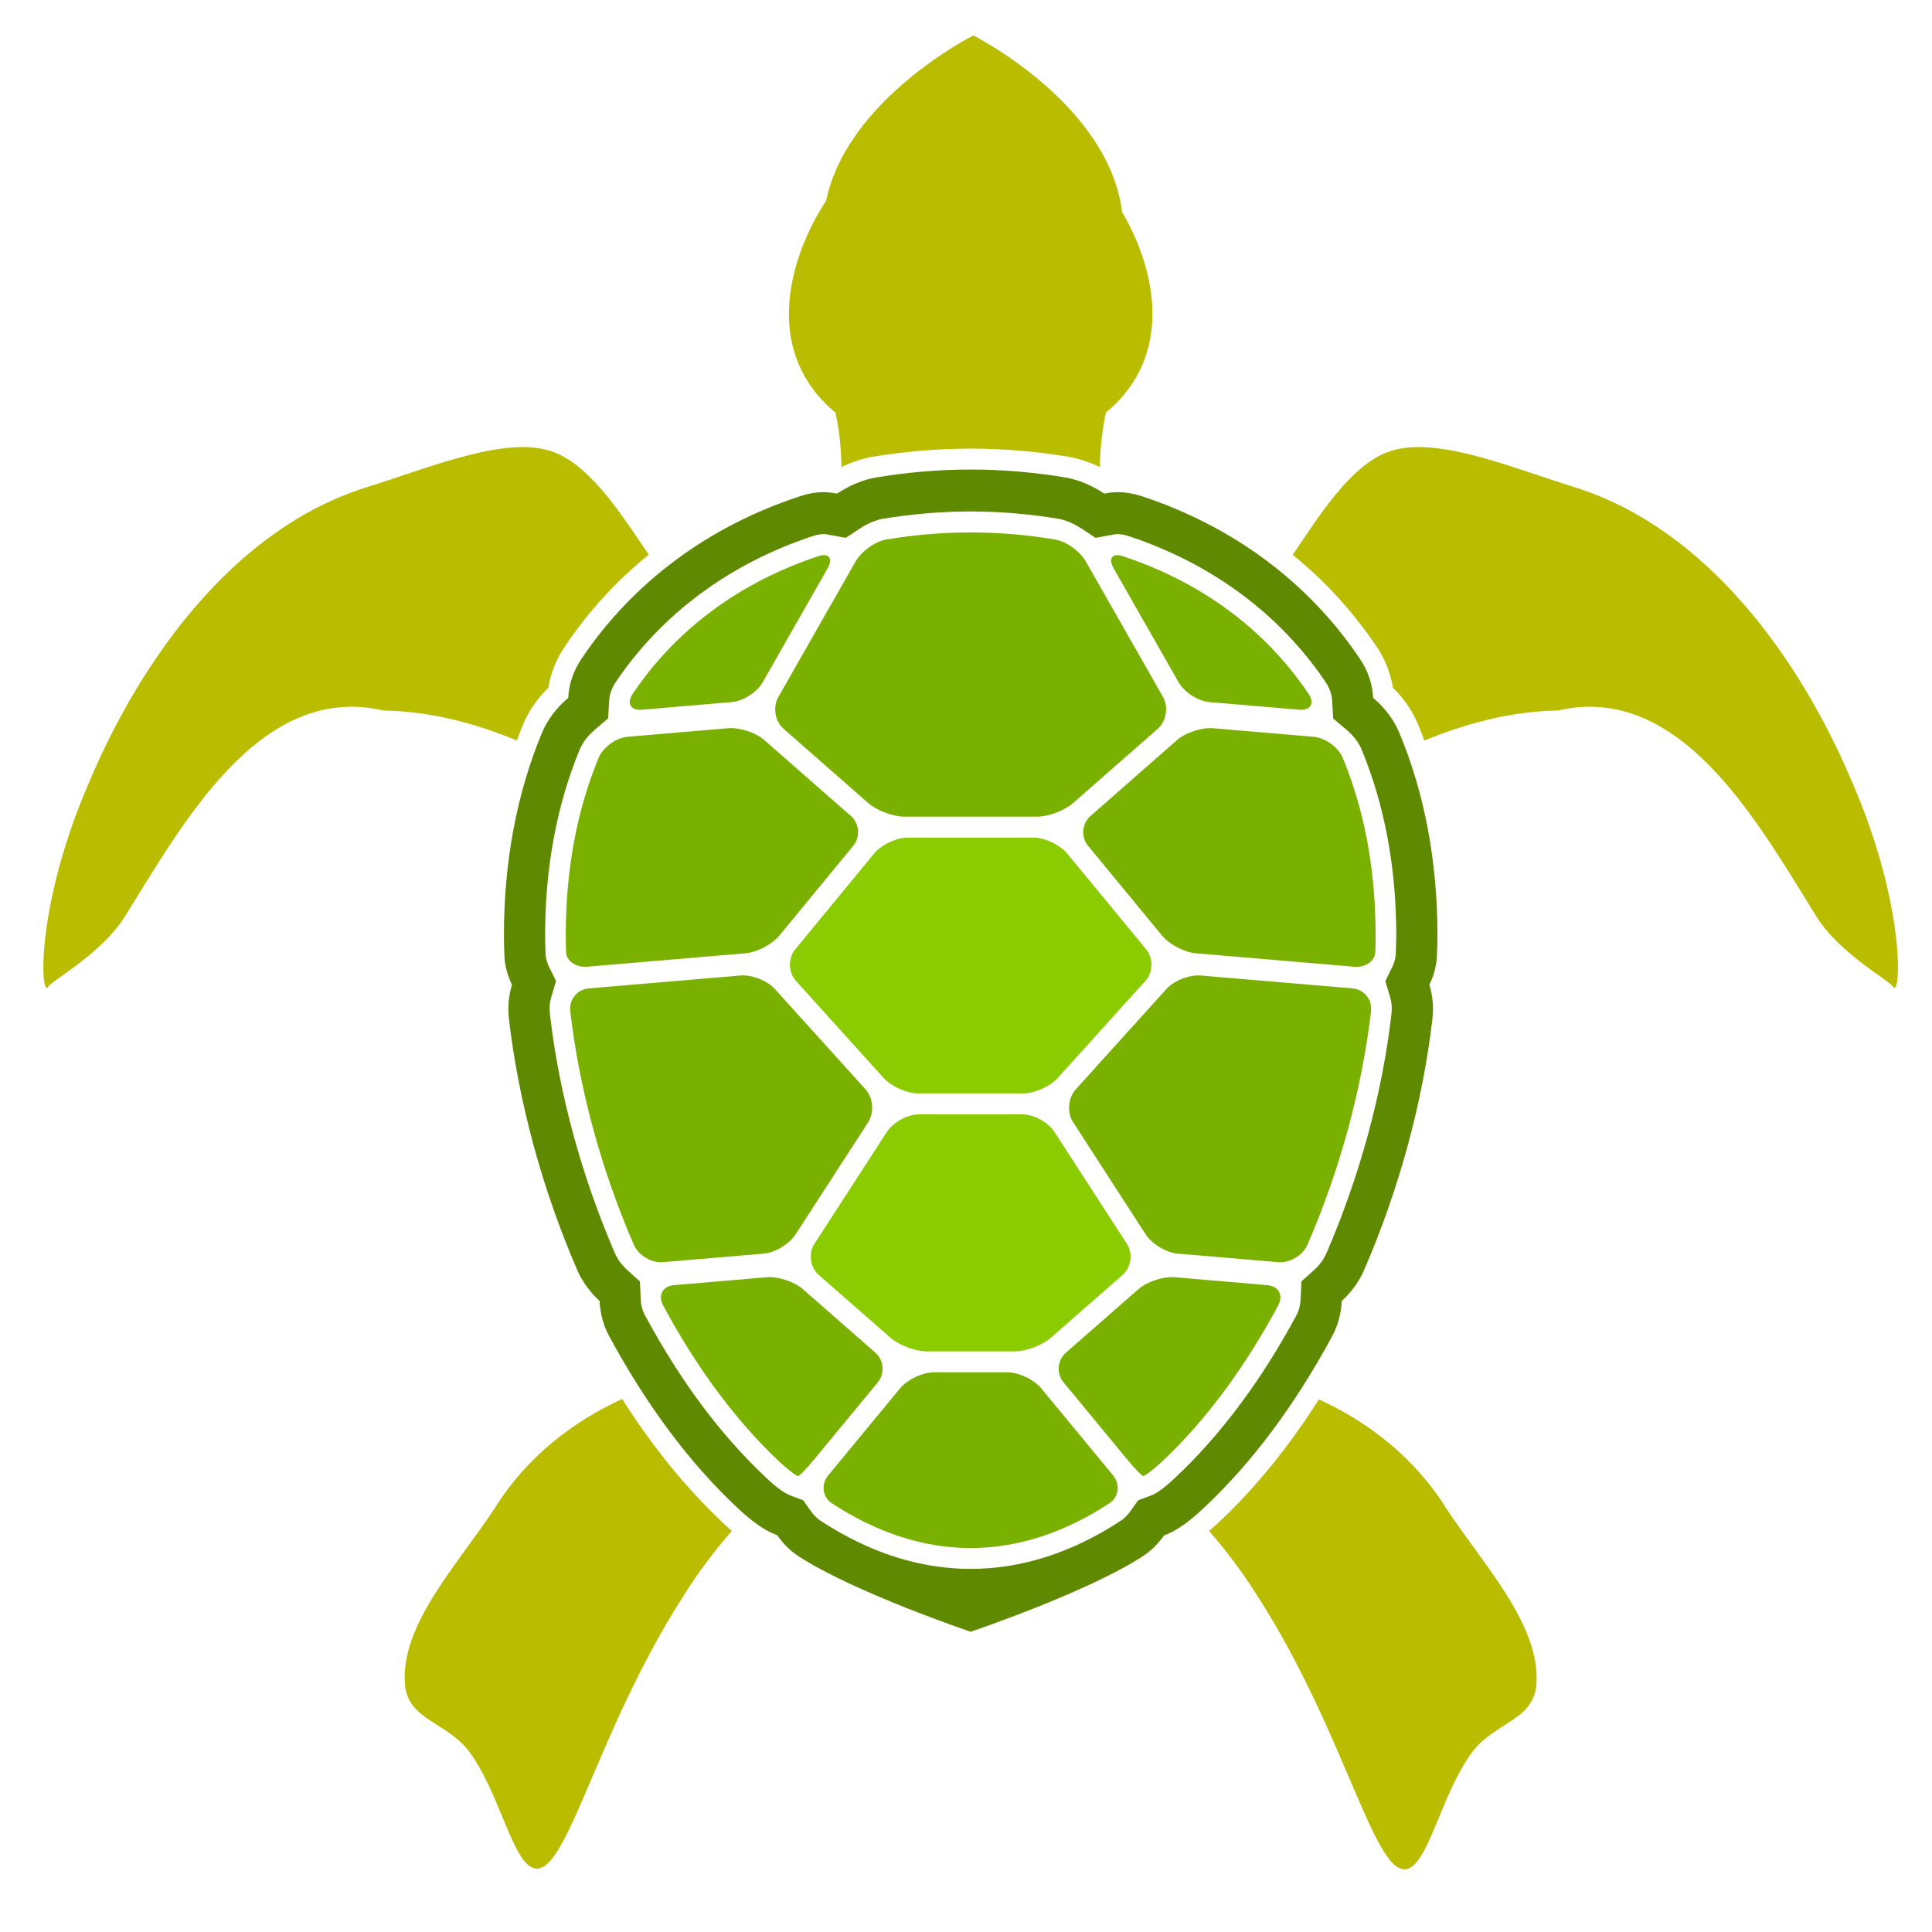 <svg
   xmlns:dc="http://purl.org/dc/elements/1.1/"
   xmlns:cc="http://creativecommons.org/ns#"
   xmlns:rdf="http://www.w3.org/1999/02/22-rdf-syntax-ns#"
   xmlns:svg="http://www.w3.org/2000/svg"
   xmlns="http://www.w3.org/2000/svg"
   xmlns:sodipodi="http://sodipodi.sourceforge.net/DTD/sodipodi-0.dtd"
   xmlns:inkscape="http://www.inkscape.org/namespaces/inkscape"
   version="1.1"
   id="Layer_1"
   x="0px"
   y="0px"
   width="100px"
   height="100px"
   viewBox="5.0 -10.0 100.0 135.0"
   enable-background="new 0 0 100 100"
   xml:space="preserve"
   inkscape:version="0.91 r13725"
   sodipodi:docname="turtle.svg"><defs
     id="defs43" /><sodipodi:namedview
     pagecolor="#ffffff"
     bordercolor="#666666"
     borderopacity="1"
     objecttolerance="10"
     gridtolerance="10"
     guidetolerance="10"
     inkscape:pageopacity="0"
     inkscape:pageshadow="2"
     inkscape:window-width="1246"
     inkscape:window-height="755"
     id="namedview41"
     showgrid="false"
     inkscape:zoom="5.69"
     inkscape:cx="50"
     inkscape:cy="50"
     inkscape:window-x="34"
     inkscape:window-y="0"
     inkscape:window-maximized="1"
     inkscape:current-layer="Layer_1" /><g
     id="g3"
     transform="matrix(1.44,0,0,1.464,-16.675,-16.652)"><path
       d="m 60.089,37.105 c 0.276,0.478 0.947,0.902 1.497,0.949 l 4.355,0.364 c 0.55,0.046 0.769,-0.303 0.455,-0.758 -2.17,-3.169 -5.301,-5.357 -9,-6.567 -0.524,-0.171 -0.732,0.1 -0.457,0.578 l 3.15,5.434 z"
       id="path5"
       inkscape:connector-curvature="0"
       style="fill:#7ab100" /><path
       d="m 60.007,39.872 -4.194,3.621 c -0.418,0.361 -0.471,0.997 -0.115,1.42 l 3.584,4.28 c 0.354,0.423 1.088,0.804 1.638,0.85 l 7.687,0.642 c 0.549,0.046 1.017,-0.269 1.029,-0.704 0.01,-0.264 0.014,-0.527 0.014,-0.788 0,-3.247 -0.578,-6.068 -1.6,-8.489 -0.214,-0.509 -0.859,-0.948 -1.408,-0.994 l -4.879,-0.407 c -0.553,-0.048 -1.338,0.208 -1.756,0.569 z"
       id="path7"
       inkscape:connector-curvature="0"
       style="fill:#7ab100" /><path
       d="m 68.533,51.719 -7.369,-0.615 c -0.551,-0.046 -1.299,0.246 -1.673,0.653 L 55.1,56.539 c -0.373,0.406 -0.431,1.109 -0.127,1.57 l 3.521,5.351 c 0.304,0.461 0.996,0.872 1.546,0.918 l 4.89,0.408 c 0.551,0.046 1.188,-0.322 1.411,-0.827 1.571,-3.564 2.649,-7.43 3.087,-11.161 0.064,-0.549 -0.345,-1.032 -0.895,-1.079 z"
       id="path9"
       inkscape:connector-curvature="0"
       style="fill:#7ab100" /><path
       d="m 64.393,65.882 -4.496,-0.377 c -0.549,-0.046 -1.334,0.209 -1.754,0.569 l -3.52,3.031 c -0.419,0.359 -0.471,0.994 -0.115,1.418 l 3.104,3.697 c 0.354,0.422 0.695,0.77 0.76,0.774 0.065,0.004 0.462,-0.274 0.867,-0.647 2.171,-1.99 4.097,-4.586 5.685,-7.498 0.264,-0.486 0.017,-0.921 -0.531,-0.967 z"
       id="path11"
       inkscape:connector-curvature="0"
       style="fill:#7ab100" /><path
       d="m 45.376,69.105 -3.519,-3.031 c -0.418,-0.36 -1.204,-0.615 -1.754,-0.569 l -4.496,0.377 c -0.55,0.046 -0.794,0.481 -0.529,0.968 1.588,2.912 3.513,5.508 5.682,7.498 0.407,0.373 0.806,0.654 0.87,0.648 0.064,-0.006 0.404,-0.354 0.759,-0.775 l 3.102,-3.697 c 0.356,-0.422 0.304,-1.058 -0.115,-1.419 z"
       id="path13"
       inkscape:connector-curvature="0"
       style="fill:#7ab100" /><path
       d="m 52.546,56.732 c 0.554,0 1.304,-0.33 1.677,-0.736 l 4.258,-4.638 c 0.373,-0.406 0.39,-1.08 0.035,-1.502 L 54.69,45.289 c -0.354,-0.423 -1.088,-0.767 -1.642,-0.767 l -6.096,0 c -0.552,0 -1.288,0.343 -1.642,0.767 l -3.823,4.567 c -0.354,0.423 -0.339,1.096 0.034,1.502 l 4.258,4.638 c 0.374,0.406 1.124,0.736 1.676,0.736 l 5.091,0 z"
       id="path15"
       inkscape:connector-curvature="0"
       style="fill:#8bcc00;fill-opacity:1" /><path
       d="m 42.628,65.395 3.48,2.996 c 0.418,0.36 1.206,0.652 1.758,0.652 l 4.268,0 c 0.554,0 1.339,-0.292 1.759,-0.652 l 3.479,-2.996 c 0.419,-0.359 0.512,-1.025 0.208,-1.486 l -3.515,-5.34 C 53.76,58.108 53.067,57.733 52.514,57.733 l -5.029,0 c -0.552,0 -1.246,0.375 -1.55,0.836 l -3.515,5.34 c -0.303,0.459 -0.21,1.125 0.208,1.486 z"
       id="path17"
       inkscape:connector-curvature="0"
       style="fill:#8bcc00;fill-opacity:1" /><path
       d="m 39.959,64.378 c 0.55,-0.046 1.243,-0.457 1.546,-0.918 l 3.521,-5.351 C 45.33,57.648 45.273,56.945 44.9,56.539 L 40.508,51.757 C 40.134,51.35 39.385,51.058 38.835,51.104 l -7.369,0.615 c -0.55,0.046 -0.959,0.53 -0.896,1.079 0.437,3.731 1.515,7.599 3.087,11.161 0.223,0.506 0.861,0.873 1.412,0.827 l 4.89,-0.408 z"
       id="path19"
       inkscape:connector-curvature="0"
       style="fill:#7ab100" /><path
       d="m 53.426,70.809 c -0.354,-0.422 -1.09,-0.766 -1.643,-0.766 l -3.566,0 c -0.552,0 -1.288,0.344 -1.643,0.766 l -3.487,4.156 c -0.355,0.424 -0.283,1.032 0.182,1.331 2.1,1.353 4.366,2.134 6.731,2.134 2.365,0 4.632,-0.781 6.73,-2.134 0.465,-0.299 0.537,-0.907 0.183,-1.331 l -3.487,-4.156 z"
       id="path21"
       inkscape:connector-curvature="0"
       style="fill:#7ab100" /><path
       d="m 40.923,39.329 4.102,3.54 c 0.418,0.361 1.205,0.653 1.757,0.653 l 6.436,0 c 0.554,0 1.339,-0.292 1.757,-0.653 l 4.104,-3.54 c 0.418,-0.361 0.531,-1.041 0.256,-1.519 l -3.746,-6.465 c -0.275,-0.478 -0.938,-0.958 -1.482,-1.049 -1.326,-0.221 -2.695,-0.34 -4.105,-0.34 -1.41,0 -2.78,0.12 -4.104,0.341 -0.545,0.091 -1.207,0.571 -1.484,1.049 l -3.746,6.465 c -0.278,0.478 -0.164,1.157 0.255,1.518 z"
       id="path23"
       inkscape:connector-curvature="0"
       style="fill:#7ab100" /><path
       d="m 31.397,50.684 7.685,-0.642 c 0.55,-0.046 1.284,-0.427 1.639,-0.85 l 3.583,-4.28 c 0.354,-0.423 0.303,-1.059 -0.115,-1.42 L 39.993,39.871 C 39.575,39.51 38.79,39.255 38.24,39.301 l -4.877,0.407 c -0.55,0.046 -1.196,0.485 -1.41,0.994 -1.021,2.421 -1.6,5.242 -1.6,8.489 0,0.261 0.005,0.524 0.014,0.788 0.013,0.437 0.48,0.75 1.03,0.705 z"
       id="path25"
       inkscape:connector-curvature="0"
       style="fill:#7ab100" /><path
       d="m 34.059,38.417 4.354,-0.364 c 0.55,-0.046 1.221,-0.471 1.498,-0.949 l 3.148,-5.435 c 0.277,-0.478 0.068,-0.749 -0.457,-0.577 -3.699,1.209 -6.83,3.397 -9.001,6.567 -0.311,0.456 -0.092,0.805 0.458,0.758 z"
       id="path27"
       inkscape:connector-curvature="0"
       style="fill:#7ab100" /><path
       d="m 28.27,39.146 c 0.27,-0.65 0.7,-1.26 1.24,-1.78 0.11,-0.69 0.38,-1.37 0.8,-1.97 1.13,-1.66 2.5,-3.13 4.07,-4.38 -1.22,-1.75 -2.75,-4.2 -4.6,-4.89 -2.24,-0.84 -5.89,0.69 -9.11,1.68 -6.47,2 -10.94,8.27 -13.4,13.97 -2.62,5.87 -2.43,10.32 -2.04,9.89 -0.08,-0.17 2.56,-1.54 3.71,-3.35 2.77,-4.35 6.54,-11.24 12.56,-9.86 2.44,0.04 4.59,0.67 6.48,1.43 0.09,-0.25 0.19,-0.5 0.29,-0.74 z"
       id="path29"
       inkscape:connector-curvature="0"
       style="fill:#babc00" /><path
       d="m 92.73,41.776 c -2.461,-5.7 -6.932,-11.97 -13.4,-13.97 -3.221,-0.99 -6.87,-2.52 -9.109,-1.68 -1.851,0.69 -3.381,3.15 -4.591,4.9 1.57,1.25 2.931,2.72 4.07,4.38 0.409,0.59 0.68,1.271 0.79,1.96 0.539,0.52 0.97,1.14 1.24,1.8 0.1,0.24 0.199,0.48 0.278,0.72 1.9,-0.75 4.05,-1.39 6.49,-1.43 6.021,-1.38 9.79,5.51 12.56,9.86 1.15,1.81 3.791,3.18 3.711,3.35 0.391,0.43 0.581,-4.02 -2.039,-9.89 z"
       id="path31"
       inkscape:connector-curvature="0"
       style="fill:#babc00" /><path
       d="m 33.09,71.316 c -2.37,1.068 -4.62,2.75 -6.16,5.18 -1.82,2.729 -4.61,5.59 -4.38,8.439 0.14,1.721 2.06,1.801 3.13,3.229 1.31,1.739 1.96,4.62 2.82,5.37 1.74,1.52 3.06,-5.98 7.63,-12.92 0.73,-1.141 1.51,-2.131 2.28,-3 -0.12,-0.102 -0.24,-0.211 -0.36,-0.32 -1.79,-1.648 -3.46,-3.648 -4.96,-5.978 z"
       id="path33"
       inkscape:connector-curvature="0"
       style="fill:#babc00" /><path
       d="m 66.9,71.336 c -1.5,2.32 -3.16,4.32 -4.961,5.96 -0.129,0.12 -0.25,0.22 -0.369,0.32 0.779,0.88 1.56,1.88 2.3,3.03 4.569,6.938 5.899,14.438 7.63,12.92 0.859,-0.75 1.51,-3.642 2.82,-5.371 1.068,-1.439 2.988,-1.521 3.13,-3.239 0.229,-2.84 -2.562,-5.71 -4.38,-8.431 -1.541,-2.429 -3.791,-4.119 -6.17,-5.189 z"
       id="path35"
       inkscape:connector-curvature="0"
       style="fill:#babc00" /><path
       d="m 67.561,68.286 c 0.279,-0.521 0.42,-1.091 0.449,-1.649 0.45,-0.41 0.83,-0.9 1.08,-1.471 1.7,-3.859 2.852,-8.02 3.32,-12.02 0.061,-0.541 0.01,-1.082 -0.15,-1.602 0.221,-0.45 0.36,-0.94 0.37,-1.47 0.011,-0.29 0.021,-0.59 0.021,-0.88 0,-3.52 -0.619,-6.77 -1.84,-9.65 -0.271,-0.65 -0.721,-1.23 -1.279,-1.69 -0.03,-0.65 -0.25,-1.3 -0.66,-1.89 -2.471,-3.61 -6.109,-6.28 -10.54,-7.73 -0.41,-0.13 -0.819,-0.2 -1.21,-0.2 -0.221,0 -0.43,0.03 -0.63,0.07 -0.07,-0.04 -0.13,-0.08 -0.2,-0.12 -0.529,-0.32 -1.109,-0.55 -1.689,-0.65 -1.521,-0.25 -3.069,-0.38 -4.601,-0.38 -1.53,0 -3.08,0.13 -4.6,0.38 -0.58,0.1 -1.16,0.33 -1.69,0.65 -0.07,0.04 -0.13,0.08 -0.2,0.12 -0.2,-0.04 -0.41,-0.07 -0.63,-0.07 -0.39,0 -0.8,0.07 -1.21,0.21 -4.43,1.44 -8.07,4.11 -10.54,7.72 -0.41,0.59 -0.63,1.24 -0.66,1.89 -0.56,0.46 -1.01,1.04 -1.28,1.68 -1.22,2.89 -1.84,6.14 -1.84,9.66 0,0.29 0.01,0.59 0.02,0.88 0.01,0.529 0.15,1.02 0.37,1.47 -0.16,0.52 -0.21,1.061 -0.15,1.602 0.47,4 1.62,8.158 3.32,12.02 0.25,0.57 0.63,1.061 1.08,1.471 0.03,0.561 0.17,1.129 0.45,1.649 1.82,3.319 3.93,6.11 6.29,8.271 0.72,0.659 1.31,1.061 1.88,1.26 0.28,0.391 0.62,0.74 1.03,1 2.688,1.729 8.358,3.609 8.358,3.609 0,0 5.67,-1.88 8.359,-3.609 0.41,-0.26 0.75,-0.609 1.029,-0.989 0.58,-0.21 1.16,-0.61 1.881,-1.271 2.361,-2.161 4.471,-4.952 6.292,-8.271 z m -7.651,6.8 c -0.5,0.471 -0.9,0.75 -1.189,0.85 l -0.591,0.211 -0.36,0.5 c -0.148,0.211 -0.318,0.381 -0.5,0.49 -2.358,1.521 -4.81,2.289 -7.27,2.289 -2.46,0 -4.91,-0.77 -7.27,-2.289 -0.18,-0.109 -0.34,-0.279 -0.5,-0.49 l -0.36,-0.5 -0.58,-0.211 c -0.3,-0.108 -0.7,-0.379 -1.2,-0.85 -2.2,-2.02 -4.18,-4.63 -5.89,-7.76 -0.13,-0.23 -0.2,-0.5 -0.21,-0.78 l -0.04,-0.84 -0.63,-0.56 c -0.26,-0.23 -0.45,-0.5 -0.58,-0.78 -1.62,-3.69 -2.72,-7.65 -3.16,-11.45 -0.03,-0.26 -0.01,-0.529 0.07,-0.79 l 0.23,-0.76 -0.35,-0.7 c -0.1,-0.21 -0.16,-0.43 -0.16,-0.65 -0.01,-0.28 -0.02,-0.55 -0.02,-0.82 0,-3.25 0.57,-6.24 1.68,-8.88 0.14,-0.33 0.39,-0.65 0.72,-0.93 l 0.66,-0.56 0.05,-0.86 c 0.02,-0.29 0.13,-0.6 0.32,-0.87 2.22,-3.24 5.51,-5.64 9.51,-6.95 0.21,-0.07 0.41,-0.11 0.59,-0.11 0.1,0 0.18,0.02 0.27,0.04 l 0.25,0.04 0.54,0.1 0.66,-0.43 c 0.38,-0.25 0.78,-0.42 1.13,-0.48 1.41,-0.23 2.84,-0.35 4.27,-0.35 1.42,0 2.859,0.12 4.27,0.35 0.352,0.06 0.75,0.23 1.131,0.48 l 0.66,0.43 0.539,-0.1 0.25,-0.04 c 0.08,-0.02 0.17,-0.04 0.271,-0.04 0.18,0 0.38,0.04 0.59,0.11 4,1.31 7.29,3.71 9.51,6.95 0.19,0.28 0.301,0.57 0.32,0.88 l 0.05,0.86 0.66,0.55 c 0.33,0.28 0.58,0.6 0.72,0.93 1.11,2.64 1.682,5.63 1.682,8.88 0,0.27 -0.012,0.54 -0.021,0.82 0,0.22 -0.061,0.44 -0.16,0.65 l -0.35,0.71 0.229,0.75 c 0.08,0.261 0.102,0.53 0.07,0.79 -0.439,3.8 -1.54,7.76 -3.16,11.45 -0.13,0.28 -0.318,0.55 -0.58,0.78 l -0.63,0.56 -0.04,0.83 c -0.01,0.29 -0.08,0.56 -0.21,0.8 -1.711,3.12 -3.692,5.73 -5.891,7.75 z"
       id="path37"
       inkscape:connector-curvature="0"
       style="fill:#5f8a00" /><path
       d="m 43.44,24.236 c 0.19,0.85 0.28,1.72 0.29,2.6 0.48,-0.23 1,-0.4 1.5,-0.49 1.59,-0.26 3.2,-0.39 4.77,-0.39 1.57,0 3.18,0.13 4.76,0.39 0.5,0.09 1.021,0.26 1.51,0.49 0.012,-0.87 0.11,-1.74 0.291,-2.6 1.399,-1.13 2.26,-2.72 2.26,-4.7 0,-1.58 -0.539,-3.31 -1.471,-4.87 -0.658,-5.19 -7.22,-8.43 -7.22,-8.43 0,0 -6.11,3.02 -7.14,7.88 -1.13,1.7 -1.81,3.66 -1.81,5.42 0,1.98 0.86,3.57 2.26,4.7 z"
       id="path39"
       inkscape:connector-curvature="0"
       style="fill:#babc00" /></g></svg>